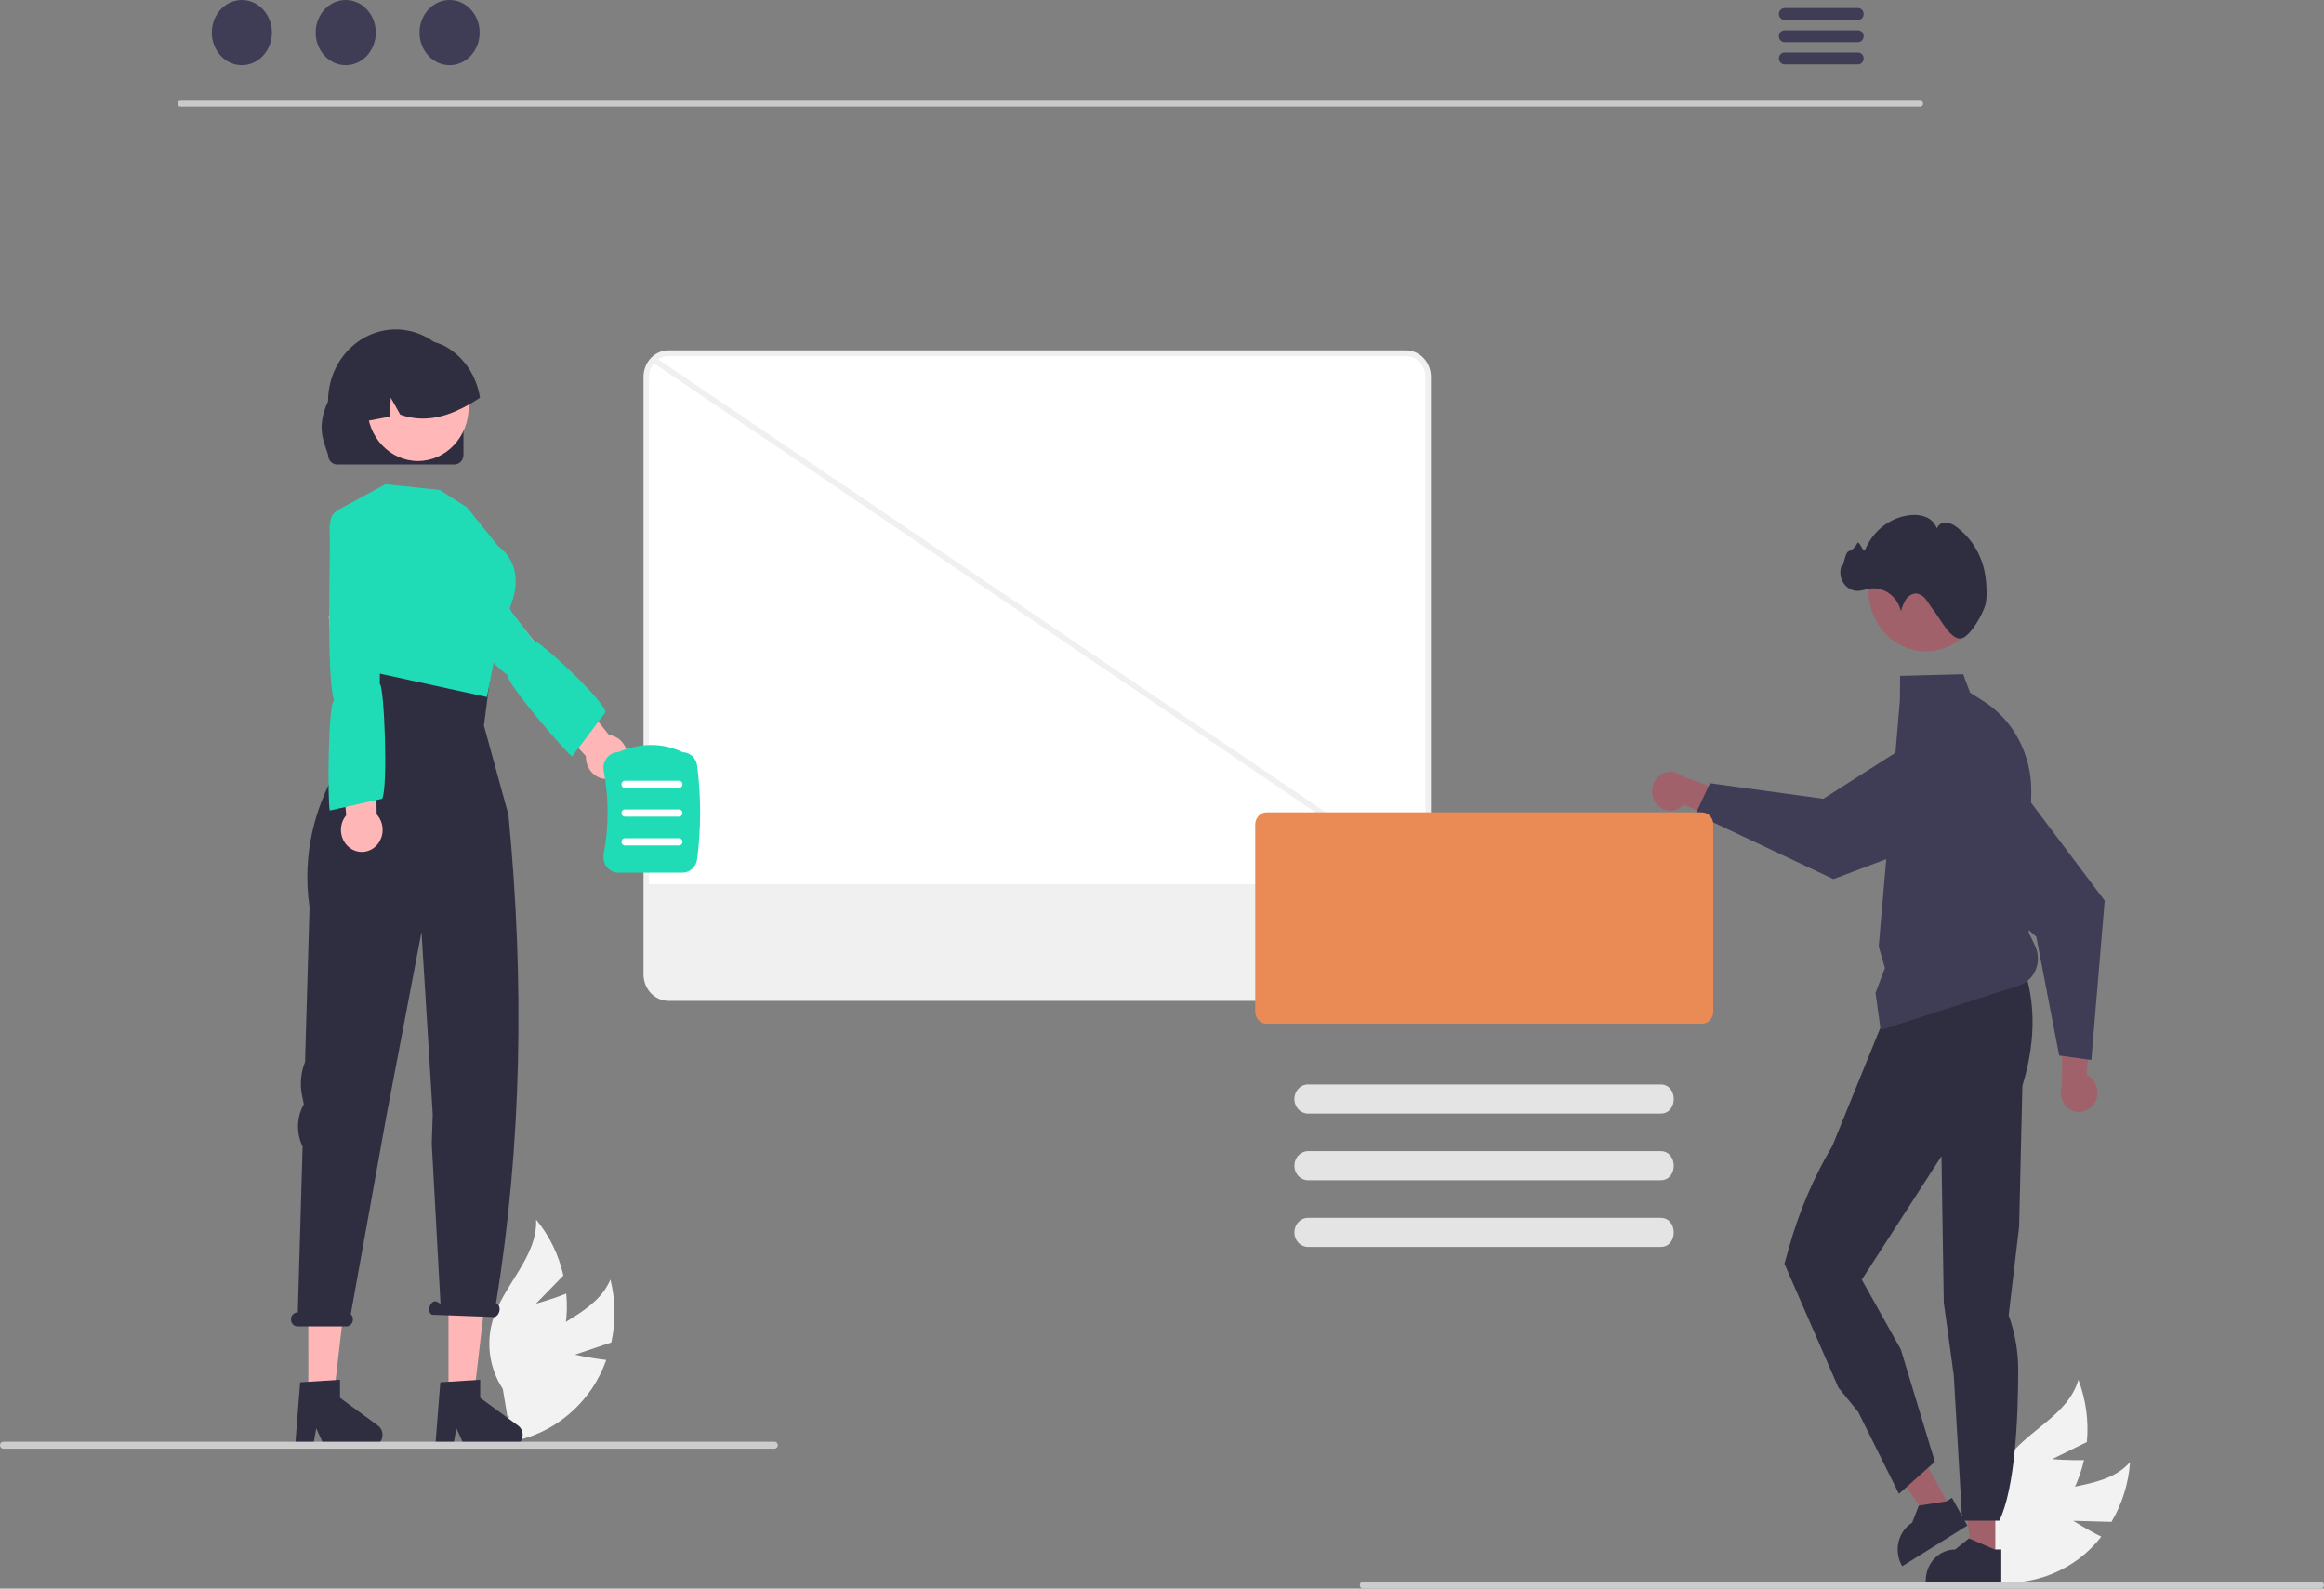 <svg width="556" height="380" viewBox="0 0 556 380" fill="none" xmlns="http://www.w3.org/2000/svg">
<rect x="0" y="0" width="556" height="380" fill="#808080" stroke="none"/>
<g clip-path="url(#clip0_242_1533)">
<path d="M496.01 363.771L505.153 364.026C507.711 359.717 509.238 354.812 509.602 349.735C503.743 356.319 493.409 354.665 485.843 358.859C483.492 360.186 481.453 362.057 479.878 364.332C478.302 366.608 477.23 369.23 476.74 372.005L472.971 377.599C477.138 378.719 481.485 378.868 485.712 378.035C489.939 377.203 493.946 375.409 497.456 372.778C499.411 371.281 501.18 369.529 502.723 367.563C499.331 365.901 496.01 363.771 496.01 363.771Z" fill="#F2F2F2"/>
<path d="M490.974 349.017L499.265 344.923C499.741 339.858 499.044 334.745 497.233 330.03C494.76 338.692 484.815 342.096 479.807 349.426C478.261 351.725 477.224 354.363 476.771 357.145C476.319 359.926 476.462 362.78 477.192 365.495L476.172 372.284C480.373 371.316 484.326 369.395 487.759 366.652C491.193 363.909 494.024 360.41 496.058 356.395C497.178 354.131 498.025 351.727 498.578 349.239C494.843 349.353 490.974 349.017 490.974 349.017Z" fill="#F2F2F2"/>
<path d="M477.367 372.569H471.759L469.092 349.645H477.368L477.367 372.569Z" fill="#A0616A"/>
<path d="M477.218 370.627L471.234 368.051L471.058 367.975L467.754 370.627C465.941 370.627 464.197 371.369 462.888 372.698C461.578 374.027 460.803 375.841 460.725 377.76C460.716 377.866 460.716 377.976 460.716 378.087V378.331H478.797V370.627L477.218 370.627Z" fill="#2F2E41"/>
<path d="M466.688 360.714L461.855 363.728L448.586 345.404L455.719 340.956L466.688 360.714Z" fill="#A0616A"/>
<path d="M470.026 363.734L469.369 362.549L466.993 358.271L465.758 359.043L465.631 359.12L459.24 360.117L459.05 360.146L457.475 364.209C456.678 364.706 455.981 365.364 455.425 366.146C454.868 366.928 454.462 367.819 454.23 368.767C453.998 369.715 453.944 370.703 454.072 371.673C454.201 372.643 454.508 373.577 454.977 374.422L455.094 374.628L470.678 364.91L470.026 363.734Z" fill="#2F2E41"/>
<path d="M484.469 232.422C487.099 240.826 486.821 249.949 483.837 259.739L483.059 293.397L480.558 314.628C482.066 318.788 482.84 323.206 482.84 327.663C482.83 339.344 482.089 355.94 478.331 363.736H469.44L467.432 329.019L465.037 311.563L464.742 292.859L464.484 276.545L454.816 291.529L445.422 306.089L454.759 322.783L462.906 349.645L454.307 357.321L444.551 337.719L439.823 331.897L426.917 302.285L428.077 298.162C430.466 289.671 433.935 281.565 438.388 274.067V274.067L451.226 242.488L484.469 232.422Z" fill="#2F2E41"/>
<path d="M336.372 238.701H159.924C158.516 238.7 157.167 238.106 156.171 237.051C155.175 235.996 154.615 234.565 154.614 233.073V90.123C154.615 88.631 155.175 87.201 156.171 86.145C157.167 85.09 158.516 84.497 159.924 84.495H336.372C337.78 84.497 339.13 85.09 340.125 86.145C341.121 87.201 341.681 88.631 341.682 90.123V233.073C341.681 234.565 341.121 235.996 340.125 237.051C339.13 238.106 337.78 238.7 336.372 238.701Z" fill="white"/>
<path d="M336.372 239.4H159.925C158.342 239.398 156.825 238.731 155.706 237.545C154.587 236.359 153.957 234.751 153.956 233.073V90.124C153.957 88.447 154.587 86.839 155.706 85.653C156.825 84.467 158.342 83.8 159.925 83.798H336.372C337.954 83.8 339.471 84.467 340.59 85.653C341.709 86.839 342.339 88.447 342.341 90.124V233.073C342.339 234.751 341.709 236.359 340.59 237.545C339.471 238.731 337.954 239.398 336.372 239.4ZM159.925 85.193C158.691 85.195 157.509 85.715 156.637 86.639C155.764 87.563 155.274 88.817 155.272 90.124V233.073C155.274 234.381 155.764 235.634 156.636 236.558C157.509 237.483 158.691 238.003 159.925 238.004H336.372C337.605 238.003 338.788 237.483 339.66 236.558C340.532 235.634 341.023 234.381 341.024 233.073V90.124C341.023 88.817 340.532 87.563 339.66 86.639C338.788 85.715 337.605 85.195 336.372 85.193H159.925Z" fill="#F0F0F0"/>
<path d="M155.021 211.489V233.074C155.023 234.451 155.541 235.772 156.46 236.746C157.379 237.72 158.625 238.268 159.924 238.27H336.372C337.672 238.268 338.918 237.72 339.837 236.746C340.756 235.772 341.273 234.451 341.275 233.074V211.489H155.021Z" fill="#F0F0F0"/>
<path d="M156.684 85.406L155.974 86.581L340.92 212.076L341.63 210.901L156.684 85.406Z" fill="#F0F0F0"/>
<path d="M459.445 25.505H43.148C42.973 25.501 42.807 25.424 42.685 25.292C42.563 25.16 42.494 24.982 42.494 24.796C42.494 24.611 42.563 24.433 42.685 24.301C42.807 24.168 42.973 24.092 43.148 24.088H459.445C459.62 24.092 459.786 24.168 459.909 24.301C460.031 24.433 460.099 24.611 460.099 24.796C460.099 24.982 460.031 25.16 459.909 25.292C459.786 25.424 459.62 25.501 459.445 25.505V25.505Z" fill="#CACACA"/>
<path d="M57.866 15.586C61.838 15.586 65.058 12.097 65.058 7.793C65.058 3.489 61.838 0 57.866 0C53.893 0 50.673 3.489 50.673 7.793C50.673 12.097 53.893 15.586 57.866 15.586Z" fill="#3F3D56"/>
<path d="M82.714 15.586C86.686 15.586 89.907 12.097 89.907 7.793C89.907 3.489 86.686 0 82.714 0C78.741 0 75.521 3.489 75.521 7.793C75.521 12.097 78.741 15.586 82.714 15.586Z" fill="#3F3D56"/>
<path d="M107.561 15.586C111.534 15.586 114.754 12.097 114.754 7.793C114.754 3.489 111.534 0 107.561 0C103.589 0 100.369 3.489 100.369 7.793C100.369 12.097 103.589 15.586 107.561 15.586Z" fill="#3F3D56"/>
<path d="M444.555 1.932H426.904C426.555 1.939 426.221 2.091 425.976 2.356C425.731 2.621 425.594 2.977 425.594 3.348C425.594 3.719 425.731 4.075 425.976 4.34C426.221 4.605 426.555 4.757 426.904 4.765H444.555C444.905 4.757 445.238 4.605 445.483 4.34C445.728 4.075 445.865 3.719 445.865 3.348C445.865 2.977 445.728 2.621 445.483 2.356C445.238 2.091 444.905 1.939 444.555 1.932V1.932Z" fill="#3F3D56"/>
<path d="M444.555 7.249H426.904C426.555 7.256 426.221 7.409 425.976 7.674C425.731 7.939 425.594 8.295 425.594 8.665C425.594 9.036 425.731 9.392 425.976 9.657C426.221 9.922 426.555 10.075 426.904 10.082H444.555C444.905 10.075 445.238 9.922 445.483 9.657C445.728 9.392 445.865 9.036 445.865 8.665C445.865 8.295 445.728 7.939 445.483 7.674C445.238 7.409 444.905 7.256 444.555 7.249Z" fill="#3F3D56"/>
<path d="M444.555 12.559H426.904C426.555 12.566 426.221 12.718 425.976 12.983C425.731 13.248 425.594 13.604 425.594 13.975C425.594 14.346 425.731 14.702 425.976 14.967C426.221 15.232 426.555 15.384 426.904 15.392H444.555C444.905 15.384 445.238 15.232 445.483 14.967C445.728 14.702 445.865 14.346 445.865 13.975C445.865 13.604 445.728 13.248 445.483 12.983C445.238 12.718 444.905 12.566 444.555 12.559V12.559Z" fill="#3F3D56"/>
<path d="M396.178 192.085C396.564 192.623 397.056 193.064 397.619 193.378C398.183 193.692 398.805 193.872 399.441 193.903C400.078 193.935 400.713 193.819 401.302 193.562C401.891 193.306 402.42 192.915 402.851 192.419L417.049 198.963L415.666 190.563L402.396 185.636C401.561 184.923 400.508 184.56 399.437 184.615C398.365 184.67 397.351 185.139 396.584 185.934C395.818 186.729 395.353 187.794 395.278 188.928C395.203 190.062 395.524 191.185 396.178 192.086V192.085Z" fill="#A0616A"/>
<path d="M409.096 187.341L436.219 191.066L464.189 173.209C465.685 172.254 467.355 171.645 469.089 171.423C470.822 171.202 472.581 171.372 474.248 171.922C475.915 172.473 477.454 173.391 478.762 174.617C480.07 175.843 481.118 177.349 481.838 179.035V179.035C483.136 182.087 483.284 185.55 482.252 188.714C481.22 191.878 479.085 194.505 476.286 196.055L438.701 210.251L438.63 210.277L405.653 194.709L409.096 187.341Z" fill="#3F3D56"/>
<path d="M448.705 237.503L450.959 231.53L449.468 226.394L453.886 175.205L454.539 167.447L454.583 161.664L469.689 161.273L471.328 165.683L474.569 167.737C478.104 169.984 481.018 173.178 483.018 176.997C485.018 180.816 486.034 185.126 485.964 189.494L485.378 223.071L486.886 226.267C487.295 227.135 487.523 228.086 487.553 229.056C487.583 230.026 487.414 230.991 487.059 231.885C486.704 232.779 486.17 233.581 485.495 234.236C484.819 234.892 484.018 235.384 483.146 235.68L449.936 246.377L448.705 237.503Z" fill="#3F3D56"/>
<path d="M460.753 155.79C468.334 155.79 474.479 149.277 474.479 141.243C474.479 133.208 468.334 126.695 460.753 126.695C453.172 126.695 447.027 133.208 447.027 141.243C447.027 149.277 453.172 155.79 460.753 155.79Z" fill="#A0616A"/>
<path d="M475.046 144.414C475.455 142.586 475.267 140.014 475.036 138.173C474.739 135.746 473.965 133.412 472.763 131.323C471.562 129.233 469.959 127.435 468.059 126.043C467.331 125.457 466.466 125.093 465.556 124.989C465.102 124.948 464.647 125.061 464.256 125.312C463.866 125.562 463.561 125.936 463.383 126.382C463.155 125.776 462.811 125.227 462.374 124.768C461.937 124.308 461.416 123.949 460.842 123.711C459.691 123.244 458.452 123.067 457.225 123.195C454.846 123.403 452.565 124.289 450.623 125.76C448.681 127.231 447.152 129.232 446.196 131.55C445.83 132.473 444.806 129.064 444.341 129.936C443.914 130.843 443.169 131.536 442.266 131.868C441.356 132.137 440.986 136.112 440.628 135.185C440.35 135.87 440.24 136.618 440.309 137.36C440.377 138.102 440.622 138.814 441.02 139.429C441.417 140.044 441.956 140.542 442.584 140.877C443.212 141.212 443.911 141.373 444.614 141.345C445.532 141.219 446.443 141.035 447.341 140.792C448.99 140.572 450.657 140.999 452.029 141.993C453.401 142.987 454.382 144.478 454.787 146.186C455.037 145.193 455.437 144.249 455.972 143.391C456.243 142.965 456.607 142.613 457.032 142.365C457.458 142.117 457.933 141.981 458.418 141.967C458.882 142.023 459.33 142.179 459.735 142.426C460.14 142.673 460.493 143.004 460.773 143.401C461.377 144.153 461.831 145.03 462.439 145.778C464.226 147.973 466.641 153.091 469.187 152.718C471.196 152.423 474.487 146.91 475.046 144.414Z" fill="#2F2E41"/>
<path d="M501.07 263.89C501.424 263.329 501.659 262.692 501.756 262.025C501.853 261.358 501.812 260.676 501.633 260.028C501.455 259.38 501.145 258.781 500.725 258.274C500.305 257.766 499.785 257.363 499.202 257.091L500.436 240.734L493.388 244.846L493.297 259.749C492.931 260.817 492.949 261.991 493.345 263.047C493.742 264.103 494.49 264.968 495.448 265.478C496.406 265.989 497.508 266.109 498.544 265.816C499.58 265.523 500.479 264.838 501.07 263.89V263.89Z" fill="#A0616A"/>
<path d="M492.643 252.479L487.167 224.079L462.154 201.832C460.816 200.643 459.732 199.166 458.971 197.5C458.211 195.834 457.792 194.016 457.742 192.166C457.693 190.316 458.013 188.476 458.683 186.767C459.352 185.057 460.356 183.518 461.628 182.249V182.249C463.931 179.957 466.973 178.685 470.132 178.693C473.291 178.701 476.327 179.989 478.619 182.293L503.484 215.366L503.531 215.429L500.336 253.54L492.643 252.479Z" fill="#3F3D56"/>
<path d="M555.216 380H326.114C326.011 380 325.909 379.979 325.814 379.937C325.718 379.895 325.632 379.834 325.559 379.757C325.486 379.68 325.428 379.588 325.388 379.487C325.349 379.386 325.328 379.278 325.328 379.169C325.328 379.059 325.349 378.951 325.388 378.85C325.428 378.749 325.486 378.658 325.559 378.58C325.632 378.503 325.718 378.442 325.814 378.4C325.909 378.359 326.011 378.338 326.114 378.338H555.216C555.319 378.338 555.421 378.359 555.517 378.4C555.612 378.442 555.699 378.503 555.772 378.58C555.845 378.658 555.903 378.749 555.942 378.85C555.982 378.951 556.002 379.059 556.002 379.169C556.002 379.278 555.982 379.386 555.942 379.487C555.903 379.588 555.845 379.68 555.772 379.757C555.699 379.834 555.612 379.895 555.517 379.937C555.421 379.979 555.319 380 555.216 380V380Z" fill="#CCCCCC"/>
<path d="M407.156 244.882H303.043C302.317 244.881 301.622 244.576 301.109 244.032C300.596 243.488 300.307 242.751 300.306 241.982V197.209C300.307 196.44 300.596 195.703 301.109 195.159C301.622 194.615 302.317 194.309 303.043 194.309H407.156C407.881 194.309 408.577 194.615 409.09 195.159C409.603 195.703 409.892 196.44 409.892 197.209V241.982C409.892 242.751 409.603 243.488 409.09 244.032C408.577 244.576 407.881 244.881 407.156 244.882Z" fill="#EA8A54"/>
<path d="M397.242 266.361H312.956C312.524 266.361 312.097 266.272 311.698 266.097C311.299 265.923 310.936 265.666 310.631 265.343C310.326 265.02 310.083 264.636 309.918 264.213C309.753 263.791 309.667 263.338 309.667 262.88C309.667 262.423 309.753 261.97 309.918 261.547C310.083 261.125 310.326 260.741 310.631 260.417C310.936 260.094 311.299 259.838 311.698 259.663C312.097 259.489 312.524 259.399 312.956 259.4H397.242C401.477 259.337 401.519 266.424 397.242 266.361Z" fill="#E4E4E4"/>
<path d="M397.242 282.312H312.956C312.085 282.312 311.25 281.945 310.634 281.292C310.018 280.64 309.672 279.755 309.672 278.831C309.672 277.908 310.018 277.023 310.634 276.37C311.25 275.718 312.085 275.351 312.956 275.351H397.242C401.477 275.288 401.52 282.375 397.242 282.312Z" fill="#E4E4E4"/>
<path d="M397.242 298.264H312.956C312.524 298.265 312.097 298.175 311.698 298C311.299 297.826 310.936 297.57 310.631 297.246C310.326 296.923 310.083 296.539 309.918 296.117C309.753 295.694 309.667 295.241 309.667 294.784C309.667 294.326 309.753 293.873 309.918 293.451C310.083 293.028 310.326 292.644 310.631 292.321C310.936 291.998 311.299 291.741 311.698 291.567C312.097 291.392 312.524 291.302 312.956 291.303H397.242C401.477 291.24 401.519 298.327 397.242 298.264Z" fill="#E4E4E4"/>
<path d="M137.531 324.036L146.248 321.105C147.335 316.146 147.263 310.981 146.038 306.059C142.536 314.312 132.261 316.334 126.406 322.922C124.595 324.991 123.246 327.466 122.46 330.163C121.674 332.86 121.471 335.71 121.865 338.502L120.031 345.096C124.315 344.708 128.468 343.34 132.205 341.087C135.942 338.834 139.174 335.75 141.678 332.045C143.063 329.953 144.194 327.683 145.044 325.291C141.327 324.896 137.531 324.036 137.531 324.036Z" fill="#F2F2F2"/>
<path d="M128.215 311.842L134.785 305.098C133.671 300.146 131.433 295.558 128.265 291.73C128.604 300.773 120.258 307.44 117.79 316.104C117.039 318.812 116.874 321.665 117.305 324.45C117.737 327.235 118.754 329.882 120.281 332.194L121.415 338.963C125.086 336.591 128.228 333.404 130.624 329.621C133.021 325.838 134.616 321.55 135.298 317.051C135.657 314.523 135.714 311.957 135.469 309.414C131.975 310.818 128.215 311.842 128.215 311.842Z" fill="#F2F2F2"/>
<path d="M145.779 186.28C145.061 186.382 144.331 186.316 143.64 186.087C142.949 185.857 142.314 185.47 141.78 184.952C141.245 184.435 140.824 183.799 140.547 183.09C140.269 182.382 140.141 181.617 140.173 180.85L108.508 146.799L117.347 140.276L145.693 175.799C146.905 175.94 148.026 176.547 148.843 177.506C149.661 178.464 150.118 179.707 150.129 180.999C150.139 182.291 149.702 183.542 148.9 184.516C148.099 185.489 146.988 186.117 145.779 186.28Z" fill="#FFB6B6"/>
<path d="M98.766 132.07C98.766 132.07 96.522 133.496 100.257 137.837C103.248 141.312 116.297 158.022 121.506 161.511C120.937 163.249 135.345 179.892 136.86 180.953L144.868 170.361C144.411 167.324 128.654 152.826 127.568 153.195L122.544 146.576L111.16 126.338L100.371 131.009L98.766 132.07Z" fill="#20DCB6"/>
<path d="M73.76 334.964H79.729L82.57 310.561H73.759L73.76 334.964Z" fill="#FFB6B6"/>
<path d="M71.811 330.631L81.348 330.027V334.358L90.415 340.995C90.863 341.323 91.201 341.794 91.378 342.339C91.556 342.884 91.564 343.475 91.402 344.026C91.24 344.577 90.916 345.058 90.478 345.4C90.04 345.742 89.509 345.926 88.965 345.926H77.611L75.654 341.643L74.889 345.926H70.608L71.811 330.631Z" fill="#2F2E41"/>
<path d="M107.292 334.964H113.261L116.102 310.561H107.292V334.964Z" fill="#FFB6B6"/>
<path d="M105.343 330.631L114.88 330.027V334.358L123.948 340.995C124.396 341.323 124.733 341.794 124.91 342.339C125.088 342.884 125.096 343.475 124.934 344.026C124.772 344.577 124.448 345.058 124.01 345.4C123.572 345.742 123.042 345.926 122.497 345.926H111.143L109.186 341.643L108.422 345.926H104.141L105.343 330.631Z" fill="#2F2E41"/>
<path d="M71.184 313.919H71.249L72.397 274.239C71.654 272.72 71.277 271.03 71.299 269.319C71.322 267.609 71.743 265.93 72.525 264.434L72.69 264.119L72.263 262.025C71.716 259.335 71.967 256.531 72.983 253.998L74.053 216.984C70.227 190.702 88.463 173.561 88.463 173.561L85.13 158.704L118.122 155.265L115.78 173.561L121.644 194.917C125.521 234.95 124.818 273.962 118.666 311.758L118.833 311.848C119.437 312.069 119.696 312.955 119.412 313.828C119.128 314.701 118.408 315.23 117.804 315.009L103.377 314.477C102.773 314.256 102.514 313.369 102.799 312.496C103.083 311.623 103.803 311.095 104.407 311.316L105.388 311.842L103.296 273.552L103.528 266.558L103.05 258.624L100.838 222.935L92.468 266.822L83.918 314.361C84.154 314.587 84.32 314.884 84.393 315.212C84.466 315.54 84.444 315.884 84.329 316.198C84.215 316.513 84.012 316.783 83.75 316.973C83.487 317.163 83.176 317.264 82.858 317.263H71.184C70.766 317.262 70.365 317.086 70.07 316.772C69.775 316.459 69.609 316.034 69.609 315.591C69.609 315.148 69.775 314.723 70.07 314.41C70.365 314.096 70.766 313.92 71.184 313.919L71.184 313.919Z" fill="#2F2E41"/>
<path d="M111.696 121.327L105.208 117.201L92.232 115.826L80.763 122.016L80.878 140.925L88.154 160.537L116.499 166.729L119.806 149.494C119.806 149.494 128.241 137.487 119.158 130.611L111.696 121.327Z" fill="#20DCB6"/>
<path d="M83.923 202.971C83.307 202.568 82.781 202.027 82.383 201.386C81.985 200.745 81.725 200.019 81.62 199.26C81.515 198.501 81.569 197.726 81.777 196.991C81.985 196.256 82.343 195.579 82.825 195.006L78.641 147.402L89.38 148.281L90.116 194.798C90.97 195.72 91.475 196.942 91.535 198.232C91.596 199.523 91.208 200.792 90.445 201.799C89.681 202.807 88.596 203.482 87.394 203.698C86.192 203.914 84.957 203.655 83.923 202.971V202.971Z" fill="#FFB6B6"/>
<path d="M81.16 122.206C81.16 122.206 78.572 121.805 78.871 127.671C79.111 132.368 77.97 161.317 79.92 167.512C78.442 168.477 78.364 192.038 78.903 193.876L91.428 191.047C92.887 188.389 91.927 164.029 90.866 163.586L90.928 155.091L93.696 127.089L83.037 122.461L81.16 122.206Z" fill="#20DCB6"/>
<path d="M145.174 207.375C144.839 206.941 144.599 206.434 144.472 205.889C144.344 205.345 144.333 204.777 144.439 204.228C145.678 197.693 145.678 190.964 144.439 184.429C144.333 183.88 144.344 183.312 144.472 182.768C144.599 182.223 144.839 181.716 145.174 181.282C145.496 180.865 145.9 180.528 146.358 180.294C146.815 180.06 147.316 179.935 147.824 179.928C153.281 177.623 158.506 177.623 163.358 179.928C164.196 179.944 165.001 180.275 165.629 180.864C166.257 181.452 166.667 182.258 166.785 183.137C167.737 190.564 167.737 198.093 166.785 205.52C166.666 206.41 166.248 207.225 165.607 207.814C164.967 208.404 164.147 208.729 163.299 208.73H147.877C147.36 208.731 146.849 208.61 146.381 208.375C145.914 208.141 145.501 207.799 145.174 207.375V207.375Z" fill="#20DCB6"/>
<path d="M149.492 188.462H162.473C162.687 188.461 162.893 188.37 163.045 188.209C163.196 188.048 163.282 187.83 163.282 187.602C163.282 187.374 163.196 187.156 163.045 186.995C162.893 186.834 162.687 186.743 162.473 186.742H149.492C149.277 186.742 149.071 186.833 148.919 186.994C148.767 187.155 148.681 187.374 148.681 187.602C148.681 187.83 148.767 188.049 148.919 188.21C149.071 188.371 149.277 188.462 149.492 188.462Z" fill="white"/>
<path d="M149.492 195.34H162.472C162.687 195.339 162.893 195.248 163.044 195.087C163.196 194.926 163.281 194.708 163.281 194.48C163.281 194.252 163.196 194.034 163.044 193.873C162.893 193.712 162.687 193.621 162.472 193.62H149.492C149.277 193.621 149.072 193.712 148.92 193.873C148.768 194.034 148.683 194.252 148.683 194.48C148.683 194.708 148.768 194.926 148.92 195.087C149.072 195.248 149.277 195.339 149.492 195.34V195.34Z" fill="white"/>
<path d="M149.492 202.219H162.473C162.688 202.219 162.894 202.128 163.046 201.967C163.198 201.806 163.284 201.587 163.284 201.359C163.284 201.131 163.198 200.912 163.046 200.751C162.894 200.59 162.688 200.499 162.473 200.499H149.492C149.277 200.499 149.071 200.59 148.919 200.751C148.767 200.912 148.681 201.131 148.681 201.359C148.681 201.587 148.767 201.806 148.919 201.967C149.071 202.128 149.277 202.219 149.492 202.219V202.219Z" fill="white"/>
<path d="M186.099 345.677C186.099 345.786 186.079 345.894 186.04 345.995C186.001 346.096 185.943 346.188 185.87 346.265C185.797 346.342 185.711 346.403 185.616 346.445C185.521 346.486 185.419 346.508 185.316 346.507H0.783C0.576 346.507 0.376 346.42 0.229 346.264C0.083 346.108 0 345.897 0 345.677C0 345.457 0.083 345.246 0.229 345.09C0.376 344.934 0.576 344.847 0.783 344.847H185.316C185.419 344.846 185.521 344.868 185.616 344.909C185.711 344.951 185.797 345.012 185.87 345.089C185.943 345.166 186.001 345.258 186.04 345.359C186.079 345.46 186.099 345.568 186.099 345.677V345.677Z" fill="#CCCCCC"/>
<path d="M110.881 108.797V95.984C110.884 93.729 110.468 91.495 109.655 89.411C108.843 87.326 107.651 85.431 106.148 83.835C104.645 82.239 102.859 80.972 100.894 80.107C98.929 79.242 96.822 78.796 94.694 78.795C92.566 78.793 90.458 79.237 88.492 80.099C86.525 80.961 84.738 82.225 83.233 83.819C81.728 85.414 80.534 87.307 79.719 89.39C78.904 91.474 78.485 93.707 78.485 95.963V95.984C75.63 102.29 77.416 105.288 78.485 108.797C78.486 109.408 78.715 109.993 79.123 110.425C79.531 110.857 80.083 111.101 80.66 111.102H108.706C109.282 111.101 109.835 110.858 110.243 110.426C110.651 109.994 110.881 109.408 110.881 108.797V108.797Z" fill="#2F2E41"/>
<path d="M99.994 110.269C106.691 110.269 112.119 104.515 112.119 97.418C112.119 90.321 106.691 84.567 99.994 84.567C93.298 84.567 87.869 90.321 87.869 97.418C87.869 104.515 93.298 110.269 99.994 110.269Z" fill="#FFB7B7"/>
<path d="M87.305 100.787C87.415 100.769 87.524 100.744 87.634 100.726C89.526 100.37 91.417 100.021 93.302 99.659L93.476 95.129L95.761 99.187C100.972 101.02 105.848 99.984 110.434 97.698C111.947 96.936 113.415 96.079 114.83 95.129C114.445 92.624 113.536 90.241 112.17 88.156C110.804 86.071 109.015 84.336 106.935 83.078C106.761 82.973 106.594 82.882 106.42 82.79C106.419 82.79 106.419 82.789 106.418 82.789C106.417 82.789 106.417 82.788 106.416 82.788C106.415 82.787 106.415 82.787 106.415 82.786C106.414 82.785 106.414 82.784 106.414 82.783C106.119 82.636 105.819 82.495 105.518 82.367C103.163 81.391 100.596 81.144 98.114 81.654C95.632 82.164 93.338 83.41 91.498 85.248C87.796 88.993 86.13 95.178 87.305 100.787Z" fill="#2F2E41"/>
</g>
<defs>
<clipPath id="clip0_242_1533">
<rect width="556" height="380" fill="white"/>
</clipPath>
</defs>
</svg>
